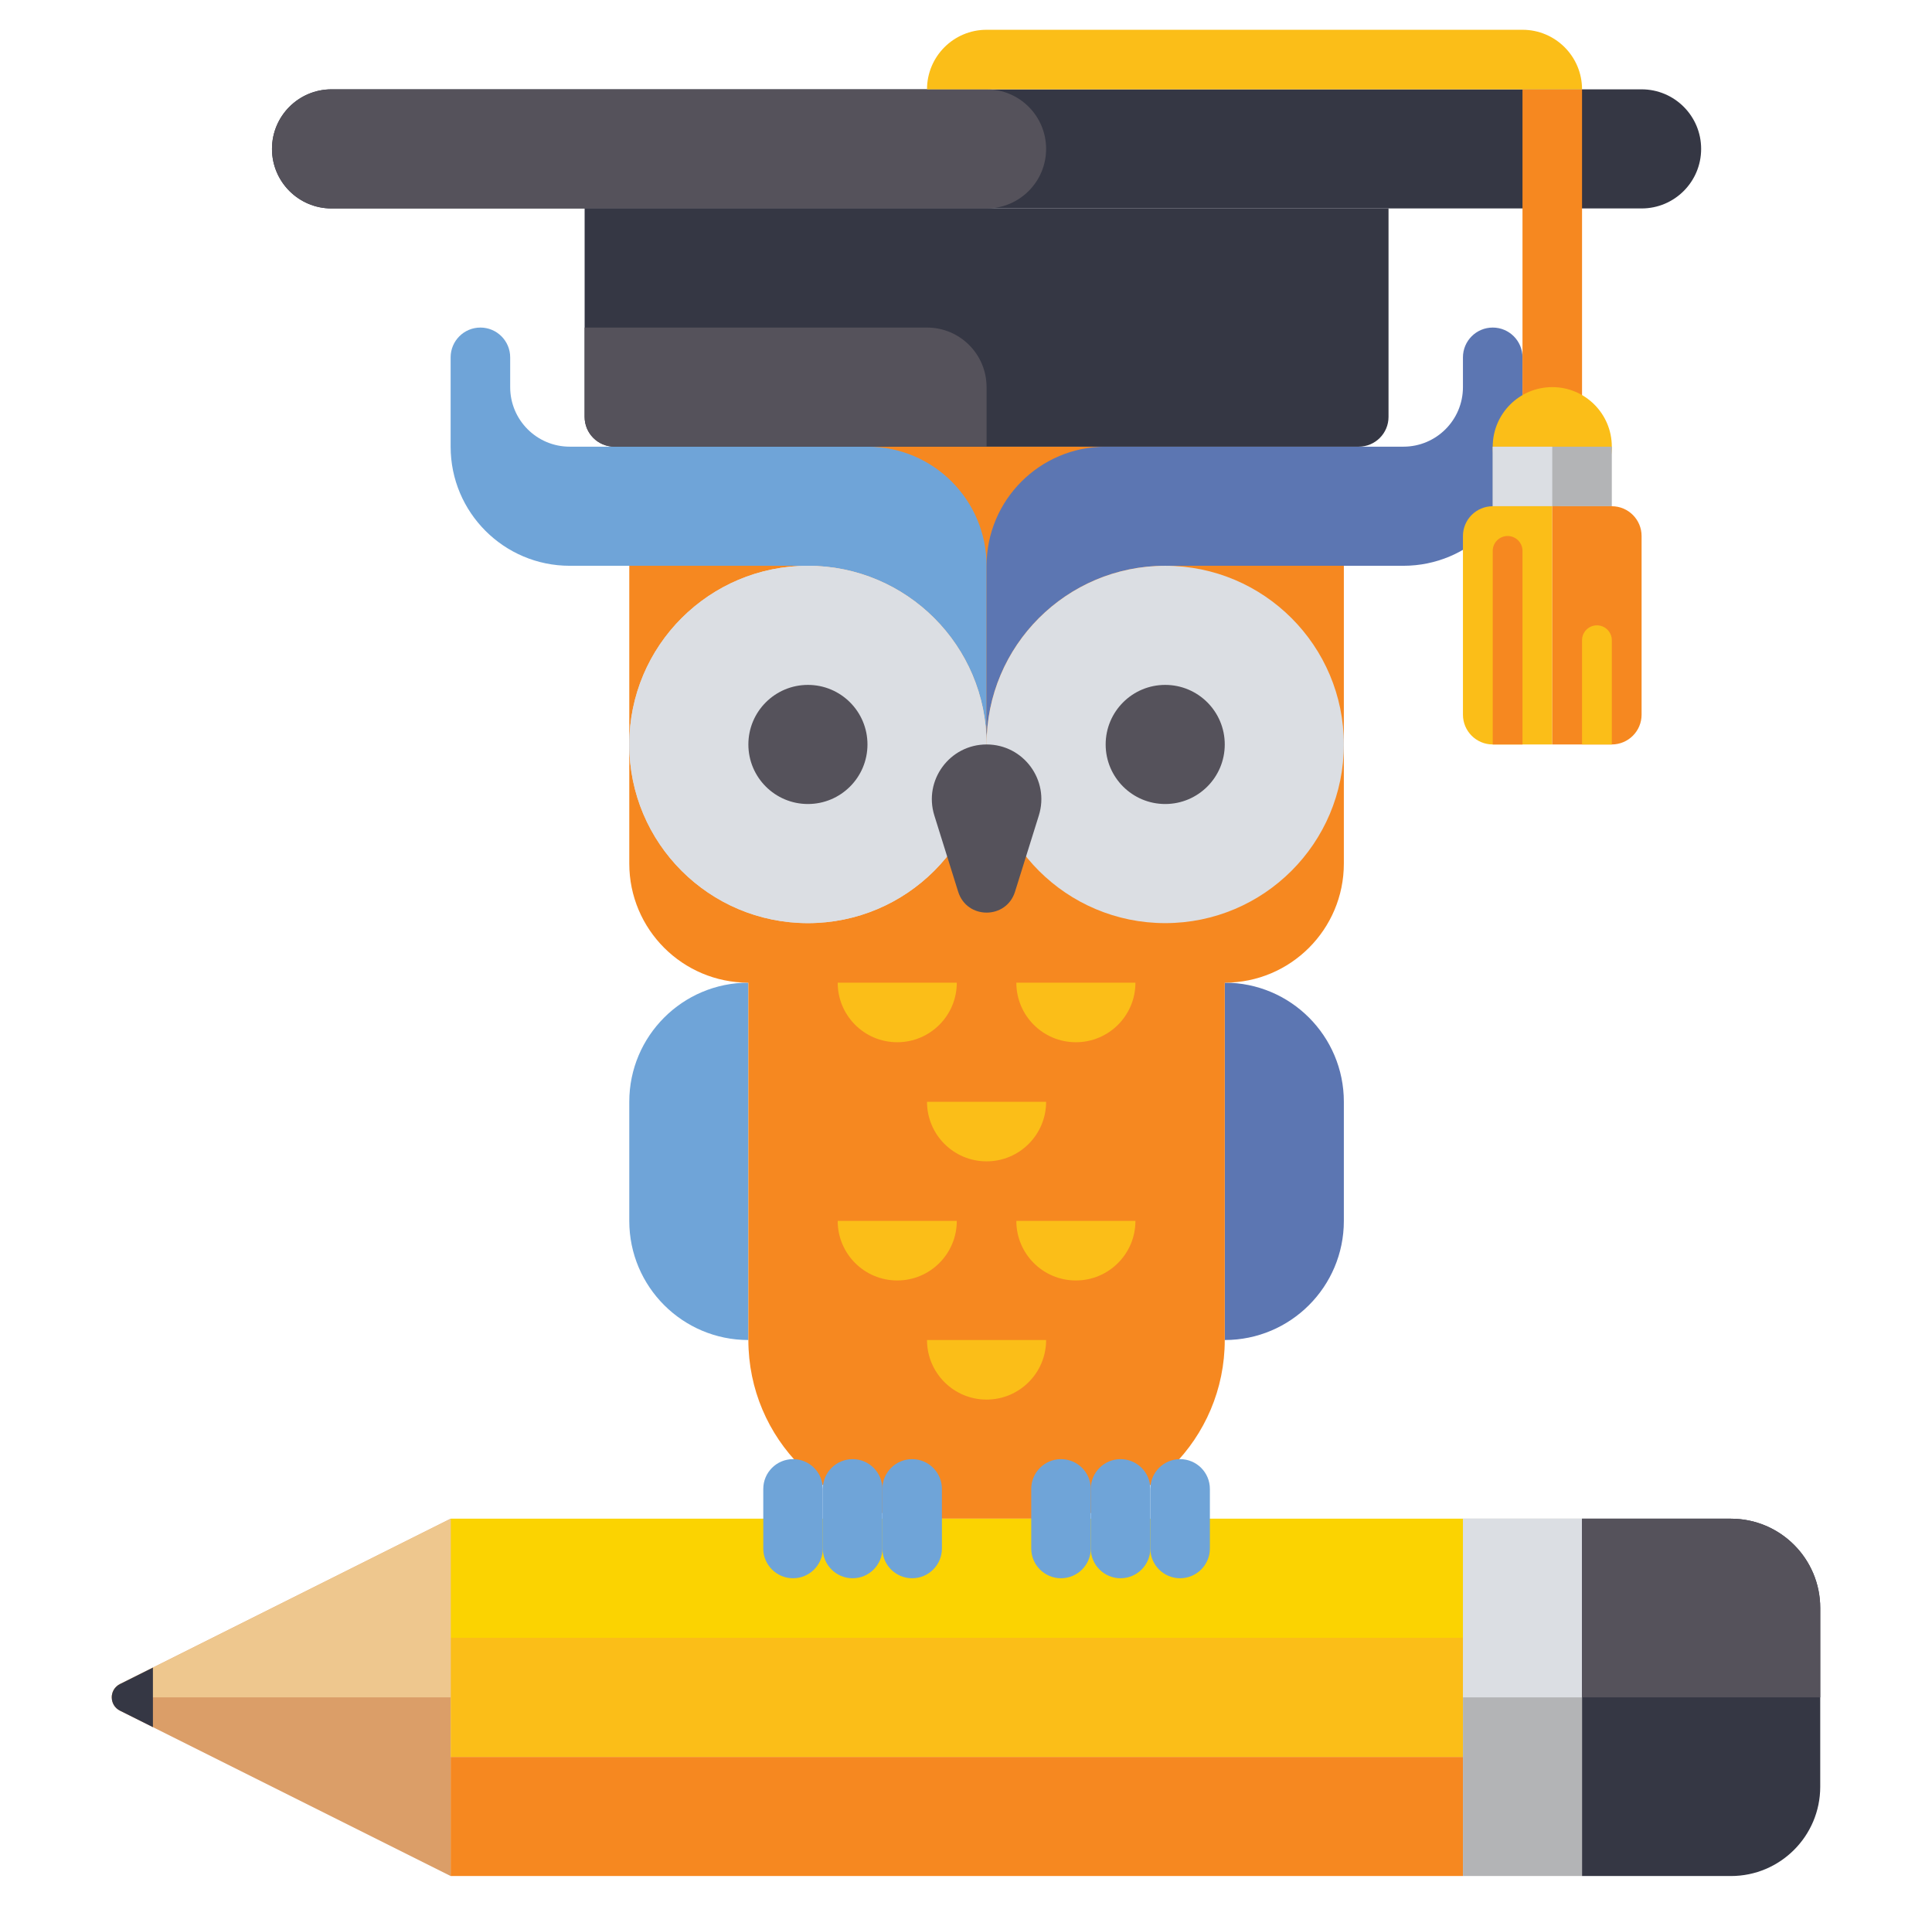 <svg width="73" height="72" viewBox="0 0 73 72" fill="none" xmlns="http://www.w3.org/2000/svg">
<g clip-path="url(#clip0_2645_1178)">
<g clip-path="url(#clip1_2645_1178)">
<g clip-path="url(#clip2_2645_1178)">
<path d="M28.277 50.625C25.792 50.625 23.777 48.61 23.777 46.125V41.625C23.777 39.14 25.792 37.125 28.277 37.125V50.625Z" fill="#6FA4D8"/>
</g>
<g clip-path="url(#clip3_2645_1178)">
<path d="M46.277 50.625C48.763 50.625 50.777 48.61 50.777 46.125V41.625C50.777 39.14 48.763 37.125 46.277 37.125V50.625Z" fill="#5C76B2"/>
</g>
<g clip-path="url(#clip4_2645_1178)">
<path d="M46.277 16.875H28.277C25.792 16.875 23.777 18.89 23.777 21.375V32.625C23.777 35.11 25.792 37.125 28.277 37.125V50.625C28.277 54.353 31.299 57.375 35.027 57.375H39.527C43.256 57.375 46.277 54.353 46.277 50.625V37.125C48.763 37.125 50.777 35.11 50.777 32.625V21.375C50.777 18.89 48.763 16.875 46.277 16.875Z" fill="#F68820"/>
</g>
<g clip-path="url(#clip5_2645_1178)">
<path d="M32.777 16.875H21.527C20.284 16.875 19.277 15.868 19.277 14.625V13.5C19.277 12.879 18.773 12.375 18.152 12.375C17.531 12.375 17.027 12.879 17.027 13.5V16.875C17.027 19.36 19.042 21.375 21.527 21.375H30.527C34.256 21.375 37.277 24.397 37.277 28.125V21.375C37.277 18.89 35.263 16.875 32.777 16.875Z" fill="#6FA4D8"/>
</g>
<g clip-path="url(#clip6_2645_1178)">
<path d="M41.777 16.875H53.027C54.27 16.875 55.277 15.868 55.277 14.625V13.5C55.277 12.879 55.781 12.375 56.402 12.375C57.023 12.375 57.527 12.879 57.527 13.5V16.875C57.527 19.36 55.513 21.375 53.027 21.375H44.027C40.299 21.375 37.277 24.397 37.277 28.125V21.375C37.277 18.89 39.292 16.875 41.777 16.875Z" fill="#5C76B2"/>
</g>
<g clip-path="url(#clip7_2645_1178)">
<g clip-path="url(#clip8_2645_1178)">
<path d="M55.277 66.375V70.875H17.027V66.375H55.277Z" fill="#F68820"/>
</g>
<g clip-path="url(#clip9_2645_1178)">
<path d="M55.277 57.375V61.875H17.027V57.375H55.277Z" fill="#FBD301"/>
</g>
<g clip-path="url(#clip10_2645_1178)">
<path d="M17.027 61.875H55.277V66.375H17.027V61.875Z" fill="#FBBE18"/>
</g>
<g clip-path="url(#clip11_2645_1178)">
<path d="M17.028 57.375L4.534 63.622C4.119 63.829 4.119 64.421 4.534 64.628L17.028 70.875V57.375Z" fill="#DB9E68"/>
</g>
<g clip-path="url(#clip12_2645_1178)">
<path d="M17.027 57.375L4.533 63.622C4.326 63.726 4.223 63.925 4.223 64.125H17.027V57.375Z" fill="#EEC78E"/>
</g>
<g clip-path="url(#clip13_2645_1178)">
<path d="M5.778 63L4.534 63.622C4.119 63.829 4.119 64.421 4.534 64.628L5.778 65.25V63Z" fill="#353744"/>
</g>
<g clip-path="url(#clip14_2645_1178)">
<path d="M59.777 57.375V70.875H55.277V57.375H59.777Z" fill="#B3B4B6"/>
</g>
<g clip-path="url(#clip15_2645_1178)">
<path d="M59.777 57.375V64.125H55.277V57.375H59.777Z" fill="#DBDEE3"/>
</g>
<g clip-path="url(#clip16_2645_1178)">
<path d="M68.777 67.5V60.75C68.777 58.886 67.266 57.375 65.402 57.375H59.777V70.875H64.277H65.402C67.266 70.875 68.777 69.364 68.777 67.5Z" fill="#353744"/>
</g>
<g clip-path="url(#clip17_2645_1178)">
<path d="M68.777 64.125V60.75C68.777 58.886 67.266 57.375 65.402 57.375H59.777V64.125H68.777Z" fill="#55525B"/>
</g>
</g>
<g clip-path="url(#clip18_2645_1178)">
<path d="M62.027 7.875H12.527C11.284 7.875 10.277 6.868 10.277 5.625C10.277 4.382 11.284 3.375 12.527 3.375H62.027C63.27 3.375 64.277 4.382 64.277 5.625C64.277 6.868 63.27 7.875 62.027 7.875Z" fill="#353744"/>
</g>
<g clip-path="url(#clip19_2645_1178)">
<path d="M39.527 5.625C39.527 4.382 38.52 3.375 37.277 3.375H12.527C11.284 3.375 10.277 4.382 10.277 5.625C10.277 6.867 11.284 7.875 12.527 7.875H37.277C38.52 7.875 39.527 6.867 39.527 5.625Z" fill="#55525B"/>
</g>
<g clip-path="url(#clip20_2645_1178)">
<path d="M51.34 16.875H23.215C22.594 16.875 22.09 16.371 22.09 15.75V7.875H52.465V15.75C52.465 16.371 51.961 16.875 51.34 16.875Z" fill="#353744"/>
</g>
<g clip-path="url(#clip21_2645_1178)">
<path d="M37.277 16.875H23.215C22.594 16.875 22.09 16.371 22.09 15.75V12.375H35.027C36.27 12.375 37.277 13.382 37.277 14.625V16.875Z" fill="#55525B"/>
</g>
<g clip-path="url(#clip22_2645_1178)">
<path d="M57.527 3.375H59.777V16.875H57.527V3.375Z" fill="#F68820"/>
</g>
<g clip-path="url(#clip23_2645_1178)">
<path d="M35.027 3.375H59.777C59.777 2.132 58.77 1.125 57.527 1.125H37.277C36.034 1.125 35.027 2.132 35.027 3.375Z" fill="#FBBE18"/>
</g>
<g clip-path="url(#clip24_2645_1178)">
<path d="M58.652 19.125C59.895 19.125 60.902 18.118 60.902 16.875C60.902 15.632 59.895 14.625 58.652 14.625C57.41 14.625 56.402 15.632 56.402 16.875C56.402 18.118 57.41 19.125 58.652 19.125Z" fill="#FBBE18"/>
</g>
<g clip-path="url(#clip25_2645_1178)">
<path d="M56.402 16.875H60.902V19.125H56.402V16.875Z" fill="#B3B4B6"/>
</g>
<g clip-path="url(#clip26_2645_1178)">
<path d="M56.402 16.875H58.652V19.125H56.402V16.875Z" fill="#DBDEE3"/>
</g>
<g clip-path="url(#clip27_2645_1178)">
<path d="M58.652 28.125H56.402C55.781 28.125 55.277 27.621 55.277 27V20.25C55.277 19.629 55.781 19.125 56.402 19.125H58.652V28.125Z" fill="#FBBE18"/>
</g>
<g clip-path="url(#clip28_2645_1178)">
<path d="M58.652 28.125H60.902C61.523 28.125 62.027 27.621 62.027 27V20.25C62.027 19.629 61.523 19.125 60.902 19.125H58.652V28.125Z" fill="#F68820"/>
</g>
<g clip-path="url(#clip29_2645_1178)">
<path d="M57.527 28.125V20.812C57.527 20.502 57.275 20.25 56.965 20.25C56.654 20.25 56.402 20.502 56.402 20.812V28.125H57.527Z" fill="#F68820"/>
</g>
<g clip-path="url(#clip30_2645_1178)">
<path d="M60.902 28.125V24.188C60.902 23.877 60.65 23.625 60.34 23.625C60.029 23.625 59.777 23.877 59.777 24.188V28.125H60.902Z" fill="#FBBE18"/>
</g>
<g clip-path="url(#clip31_2645_1178)">
<path d="M30.527 34.875C34.255 34.875 37.277 31.853 37.277 28.125C37.277 24.397 34.255 21.375 30.527 21.375C26.799 21.375 23.777 24.397 23.777 28.125C23.777 31.853 26.799 34.875 30.527 34.875Z" fill="#DBDEE3"/>
</g>
<g clip-path="url(#clip32_2645_1178)">
<path d="M30.527 34.875C34.255 34.875 37.277 31.853 37.277 28.125C37.277 24.397 34.255 21.375 30.527 21.375C26.799 21.375 23.777 24.397 23.777 28.125C23.777 31.853 26.799 34.875 30.527 34.875Z" fill="#DBDEE3"/>
</g>
<g clip-path="url(#clip33_2645_1178)">
<path d="M30.527 30.375C31.77 30.375 32.777 29.368 32.777 28.125C32.777 26.882 31.77 25.875 30.527 25.875C29.285 25.875 28.277 26.882 28.277 28.125C28.277 29.368 29.285 30.375 30.527 30.375Z" fill="#55525B"/>
</g>
<g clip-path="url(#clip34_2645_1178)">
<path d="M44.027 34.875C47.755 34.875 50.777 31.853 50.777 28.125C50.777 24.397 47.755 21.375 44.027 21.375C40.299 21.375 37.277 24.397 37.277 28.125C37.277 31.853 40.299 34.875 44.027 34.875Z" fill="#DBDEE3"/>
</g>
<g clip-path="url(#clip35_2645_1178)">
<path d="M44.027 30.375C45.27 30.375 46.277 29.368 46.277 28.125C46.277 26.882 45.27 25.875 44.027 25.875C42.785 25.875 41.777 26.882 41.777 28.125C41.777 29.368 42.785 30.375 44.027 30.375Z" fill="#55525B"/>
</g>
<g clip-path="url(#clip36_2645_1178)">
<path d="M37.279 28.125C38.674 28.125 39.668 29.478 39.252 30.809L38.352 33.688C38.023 34.741 36.533 34.741 36.204 33.688L35.304 30.809C34.889 29.478 35.884 28.125 37.279 28.125Z" fill="#55525B"/>
</g>
<g clip-path="url(#clip37_2645_1178)">
<path d="M33.902 39.375C32.659 39.375 31.652 38.368 31.652 37.125H36.152C36.152 38.368 35.145 39.375 33.902 39.375Z" fill="#FBBE18"/>
</g>
<g clip-path="url(#clip38_2645_1178)">
<path d="M40.652 39.375C39.409 39.375 38.402 38.368 38.402 37.125H42.902C42.902 38.368 41.895 39.375 40.652 39.375Z" fill="#FBBE18"/>
</g>
<g clip-path="url(#clip39_2645_1178)">
<path d="M33.902 48.375C32.659 48.375 31.652 47.368 31.652 46.125H36.152C36.152 47.368 35.145 48.375 33.902 48.375Z" fill="#FBBE18"/>
</g>
<g clip-path="url(#clip40_2645_1178)">
<path d="M40.652 48.375C39.409 48.375 38.402 47.368 38.402 46.125H42.902C42.902 47.368 41.895 48.375 40.652 48.375Z" fill="#FBBE18"/>
</g>
<g clip-path="url(#clip41_2645_1178)">
<path d="M37.277 43.875C36.034 43.875 35.027 42.868 35.027 41.625H39.527C39.527 42.868 38.52 43.875 37.277 43.875Z" fill="#FBBE18"/>
</g>
<g clip-path="url(#clip42_2645_1178)">
<path d="M37.277 52.875C36.034 52.875 35.027 51.868 35.027 50.625H39.527C39.527 51.868 38.52 52.875 37.277 52.875Z" fill="#FBBE18"/>
</g>
<g clip-path="url(#clip43_2645_1178)">
<path d="M29.965 59.625C30.586 59.625 31.09 59.121 31.09 58.5V56.25C31.09 55.629 30.586 55.125 29.965 55.125C29.344 55.125 28.84 55.629 28.84 56.25V58.5C28.84 59.121 29.344 59.625 29.965 59.625Z" fill="#6FA4D8"/>
</g>
<g clip-path="url(#clip44_2645_1178)">
<path d="M32.215 59.625C32.836 59.625 33.34 59.121 33.34 58.5V56.25C33.34 55.629 32.836 55.125 32.215 55.125C31.594 55.125 31.09 55.629 31.09 56.25V58.5C31.09 59.121 31.594 59.625 32.215 59.625Z" fill="#6FA4D8"/>
</g>
<g clip-path="url(#clip45_2645_1178)">
<path d="M34.465 59.625C35.086 59.625 35.59 59.121 35.59 58.5V56.25C35.59 55.629 35.086 55.125 34.465 55.125C33.844 55.125 33.34 55.629 33.34 56.25V58.5C33.34 59.121 33.844 59.625 34.465 59.625Z" fill="#6FA4D8"/>
</g>
<g clip-path="url(#clip46_2645_1178)">
<path d="M40.09 59.625C40.711 59.625 41.215 59.121 41.215 58.5V56.25C41.215 55.629 40.711 55.125 40.09 55.125C39.469 55.125 38.965 55.629 38.965 56.25V58.5C38.965 59.121 39.469 59.625 40.09 59.625Z" fill="#6FA4D8"/>
</g>
<g clip-path="url(#clip47_2645_1178)">
<path d="M42.34 59.625C42.961 59.625 43.465 59.121 43.465 58.5V56.25C43.465 55.629 42.961 55.125 42.34 55.125C41.719 55.125 41.215 55.629 41.215 56.25V58.5C41.215 59.121 41.719 59.625 42.34 59.625Z" fill="#6FA4D8"/>
</g>
<g clip-path="url(#clip48_2645_1178)">
<path d="M44.59 59.625C45.211 59.625 45.715 59.121 45.715 58.5V56.25C45.715 55.629 45.211 55.125 44.59 55.125C43.969 55.125 43.465 55.629 43.465 56.25V58.5C43.465 59.121 43.969 59.625 44.59 59.625Z" fill="#6FA4D8"/>
</g>
</g>
</g>
<defs>
<clipPath id="clip0_2645_1178">
<rect width="72" height="72" fill="white" transform="translate(0.5)"/>
</clipPath>
<clipPath id="clip1_2645_1178">
<rect width="64.556" height="69.75" fill="white" transform="translate(4.223 1.125)"/>
</clipPath>
<clipPath id="clip2_2645_1178">
<rect width="4.5" height="13.5" fill="white" transform="translate(23.777 37.125)"/>
</clipPath>
<clipPath id="clip3_2645_1178">
<rect width="4.5" height="13.5" fill="white" transform="translate(46.277 37.125)"/>
</clipPath>
<clipPath id="clip4_2645_1178">
<rect width="27" height="40.5" fill="white" transform="translate(23.777 16.875)"/>
</clipPath>
<clipPath id="clip5_2645_1178">
<rect width="20.25" height="15.75" fill="white" transform="translate(17.027 12.375)"/>
</clipPath>
<clipPath id="clip6_2645_1178">
<rect width="20.25" height="15.75" fill="white" transform="translate(37.277 12.375)"/>
</clipPath>
<clipPath id="clip7_2645_1178">
<rect width="64.556" height="13.5" fill="white" transform="translate(4.223 57.375)"/>
</clipPath>
<clipPath id="clip8_2645_1178">
<rect width="38.25" height="4.5" fill="white" transform="translate(17.027 66.375)"/>
</clipPath>
<clipPath id="clip9_2645_1178">
<rect width="38.25" height="4.5" fill="white" transform="translate(17.027 57.375)"/>
</clipPath>
<clipPath id="clip10_2645_1178">
<rect width="38.25" height="4.5" fill="white" transform="translate(17.027 61.875)"/>
</clipPath>
<clipPath id="clip11_2645_1178">
<rect width="12.806" height="13.5" fill="white" transform="translate(4.223 57.375)"/>
</clipPath>
<clipPath id="clip12_2645_1178">
<rect width="12.805" height="6.75" fill="white" transform="translate(4.223 57.375)"/>
</clipPath>
<clipPath id="clip13_2645_1178">
<rect width="1.556" height="2.25" fill="white" transform="translate(4.223 63)"/>
</clipPath>
<clipPath id="clip14_2645_1178">
<rect width="4.5" height="13.5" fill="white" transform="translate(55.277 57.375)"/>
</clipPath>
<clipPath id="clip15_2645_1178">
<rect width="4.5" height="6.75" fill="white" transform="translate(55.277 57.375)"/>
</clipPath>
<clipPath id="clip16_2645_1178">
<rect width="9" height="13.5" fill="white" transform="translate(59.777 57.375)"/>
</clipPath>
<clipPath id="clip17_2645_1178">
<rect width="9" height="6.75" fill="white" transform="translate(59.777 57.375)"/>
</clipPath>
<clipPath id="clip18_2645_1178">
<rect width="54" height="4.5" fill="white" transform="translate(10.277 3.375)"/>
</clipPath>
<clipPath id="clip19_2645_1178">
<rect width="29.25" height="4.5" fill="white" transform="translate(10.277 3.375)"/>
</clipPath>
<clipPath id="clip20_2645_1178">
<rect width="30.375" height="9" fill="white" transform="translate(22.09 7.875)"/>
</clipPath>
<clipPath id="clip21_2645_1178">
<rect width="15.188" height="4.5" fill="white" transform="translate(22.09 12.375)"/>
</clipPath>
<clipPath id="clip22_2645_1178">
<rect width="2.25" height="13.5" fill="white" transform="translate(57.527 3.375)"/>
</clipPath>
<clipPath id="clip23_2645_1178">
<rect width="24.75" height="2.25" fill="white" transform="translate(35.027 1.125)"/>
</clipPath>
<clipPath id="clip24_2645_1178">
<rect width="4.5" height="4.5" fill="white" transform="translate(56.402 14.625)"/>
</clipPath>
<clipPath id="clip25_2645_1178">
<rect width="4.5" height="2.25" fill="white" transform="translate(56.402 16.875)"/>
</clipPath>
<clipPath id="clip26_2645_1178">
<rect width="2.25" height="2.25" fill="white" transform="translate(56.402 16.875)"/>
</clipPath>
<clipPath id="clip27_2645_1178">
<rect width="3.375" height="9" fill="white" transform="translate(55.277 19.125)"/>
</clipPath>
<clipPath id="clip28_2645_1178">
<rect width="3.375" height="9" fill="white" transform="translate(58.652 19.125)"/>
</clipPath>
<clipPath id="clip29_2645_1178">
<rect width="1.125" height="7.875" fill="white" transform="translate(56.402 20.25)"/>
</clipPath>
<clipPath id="clip30_2645_1178">
<rect width="1.125" height="4.5" fill="white" transform="translate(59.777 23.625)"/>
</clipPath>
<clipPath id="clip31_2645_1178">
<rect width="13.5" height="13.5" fill="white" transform="translate(23.777 21.375)"/>
</clipPath>
<clipPath id="clip32_2645_1178">
<rect width="13.5" height="13.5" fill="white" transform="translate(23.777 21.375)"/>
</clipPath>
<clipPath id="clip33_2645_1178">
<rect width="4.5" height="4.5" fill="white" transform="translate(28.277 25.875)"/>
</clipPath>
<clipPath id="clip34_2645_1178">
<rect width="13.5" height="13.5" fill="white" transform="translate(37.277 21.375)"/>
</clipPath>
<clipPath id="clip35_2645_1178">
<rect width="4.5" height="4.5" fill="white" transform="translate(41.777 25.875)"/>
</clipPath>
<clipPath id="clip36_2645_1178">
<rect width="4.138" height="6.353" fill="white" transform="translate(35.209 28.125)"/>
</clipPath>
<clipPath id="clip37_2645_1178">
<rect width="4.5" height="2.25" fill="white" transform="translate(31.652 37.125)"/>
</clipPath>
<clipPath id="clip38_2645_1178">
<rect width="4.5" height="2.25" fill="white" transform="translate(38.402 37.125)"/>
</clipPath>
<clipPath id="clip39_2645_1178">
<rect width="4.5" height="2.25" fill="white" transform="translate(31.652 46.125)"/>
</clipPath>
<clipPath id="clip40_2645_1178">
<rect width="4.5" height="2.25" fill="white" transform="translate(38.402 46.125)"/>
</clipPath>
<clipPath id="clip41_2645_1178">
<rect width="4.5" height="2.25" fill="white" transform="translate(35.027 41.625)"/>
</clipPath>
<clipPath id="clip42_2645_1178">
<rect width="4.5" height="2.25" fill="white" transform="translate(35.027 50.625)"/>
</clipPath>
<clipPath id="clip43_2645_1178">
<rect width="2.25" height="4.5" fill="white" transform="translate(28.84 55.125)"/>
</clipPath>
<clipPath id="clip44_2645_1178">
<rect width="2.25" height="4.5" fill="white" transform="translate(31.09 55.125)"/>
</clipPath>
<clipPath id="clip45_2645_1178">
<rect width="2.25" height="4.5" fill="white" transform="translate(33.34 55.125)"/>
</clipPath>
<clipPath id="clip46_2645_1178">
<rect width="2.25" height="4.5" fill="white" transform="translate(38.965 55.125)"/>
</clipPath>
<clipPath id="clip47_2645_1178">
<rect width="2.25" height="4.5" fill="white" transform="translate(41.215 55.125)"/>
</clipPath>
<clipPath id="clip48_2645_1178">
<rect width="2.25" height="4.5" fill="white" transform="translate(43.465 55.125)"/>
</clipPath>
</defs>
</svg>
